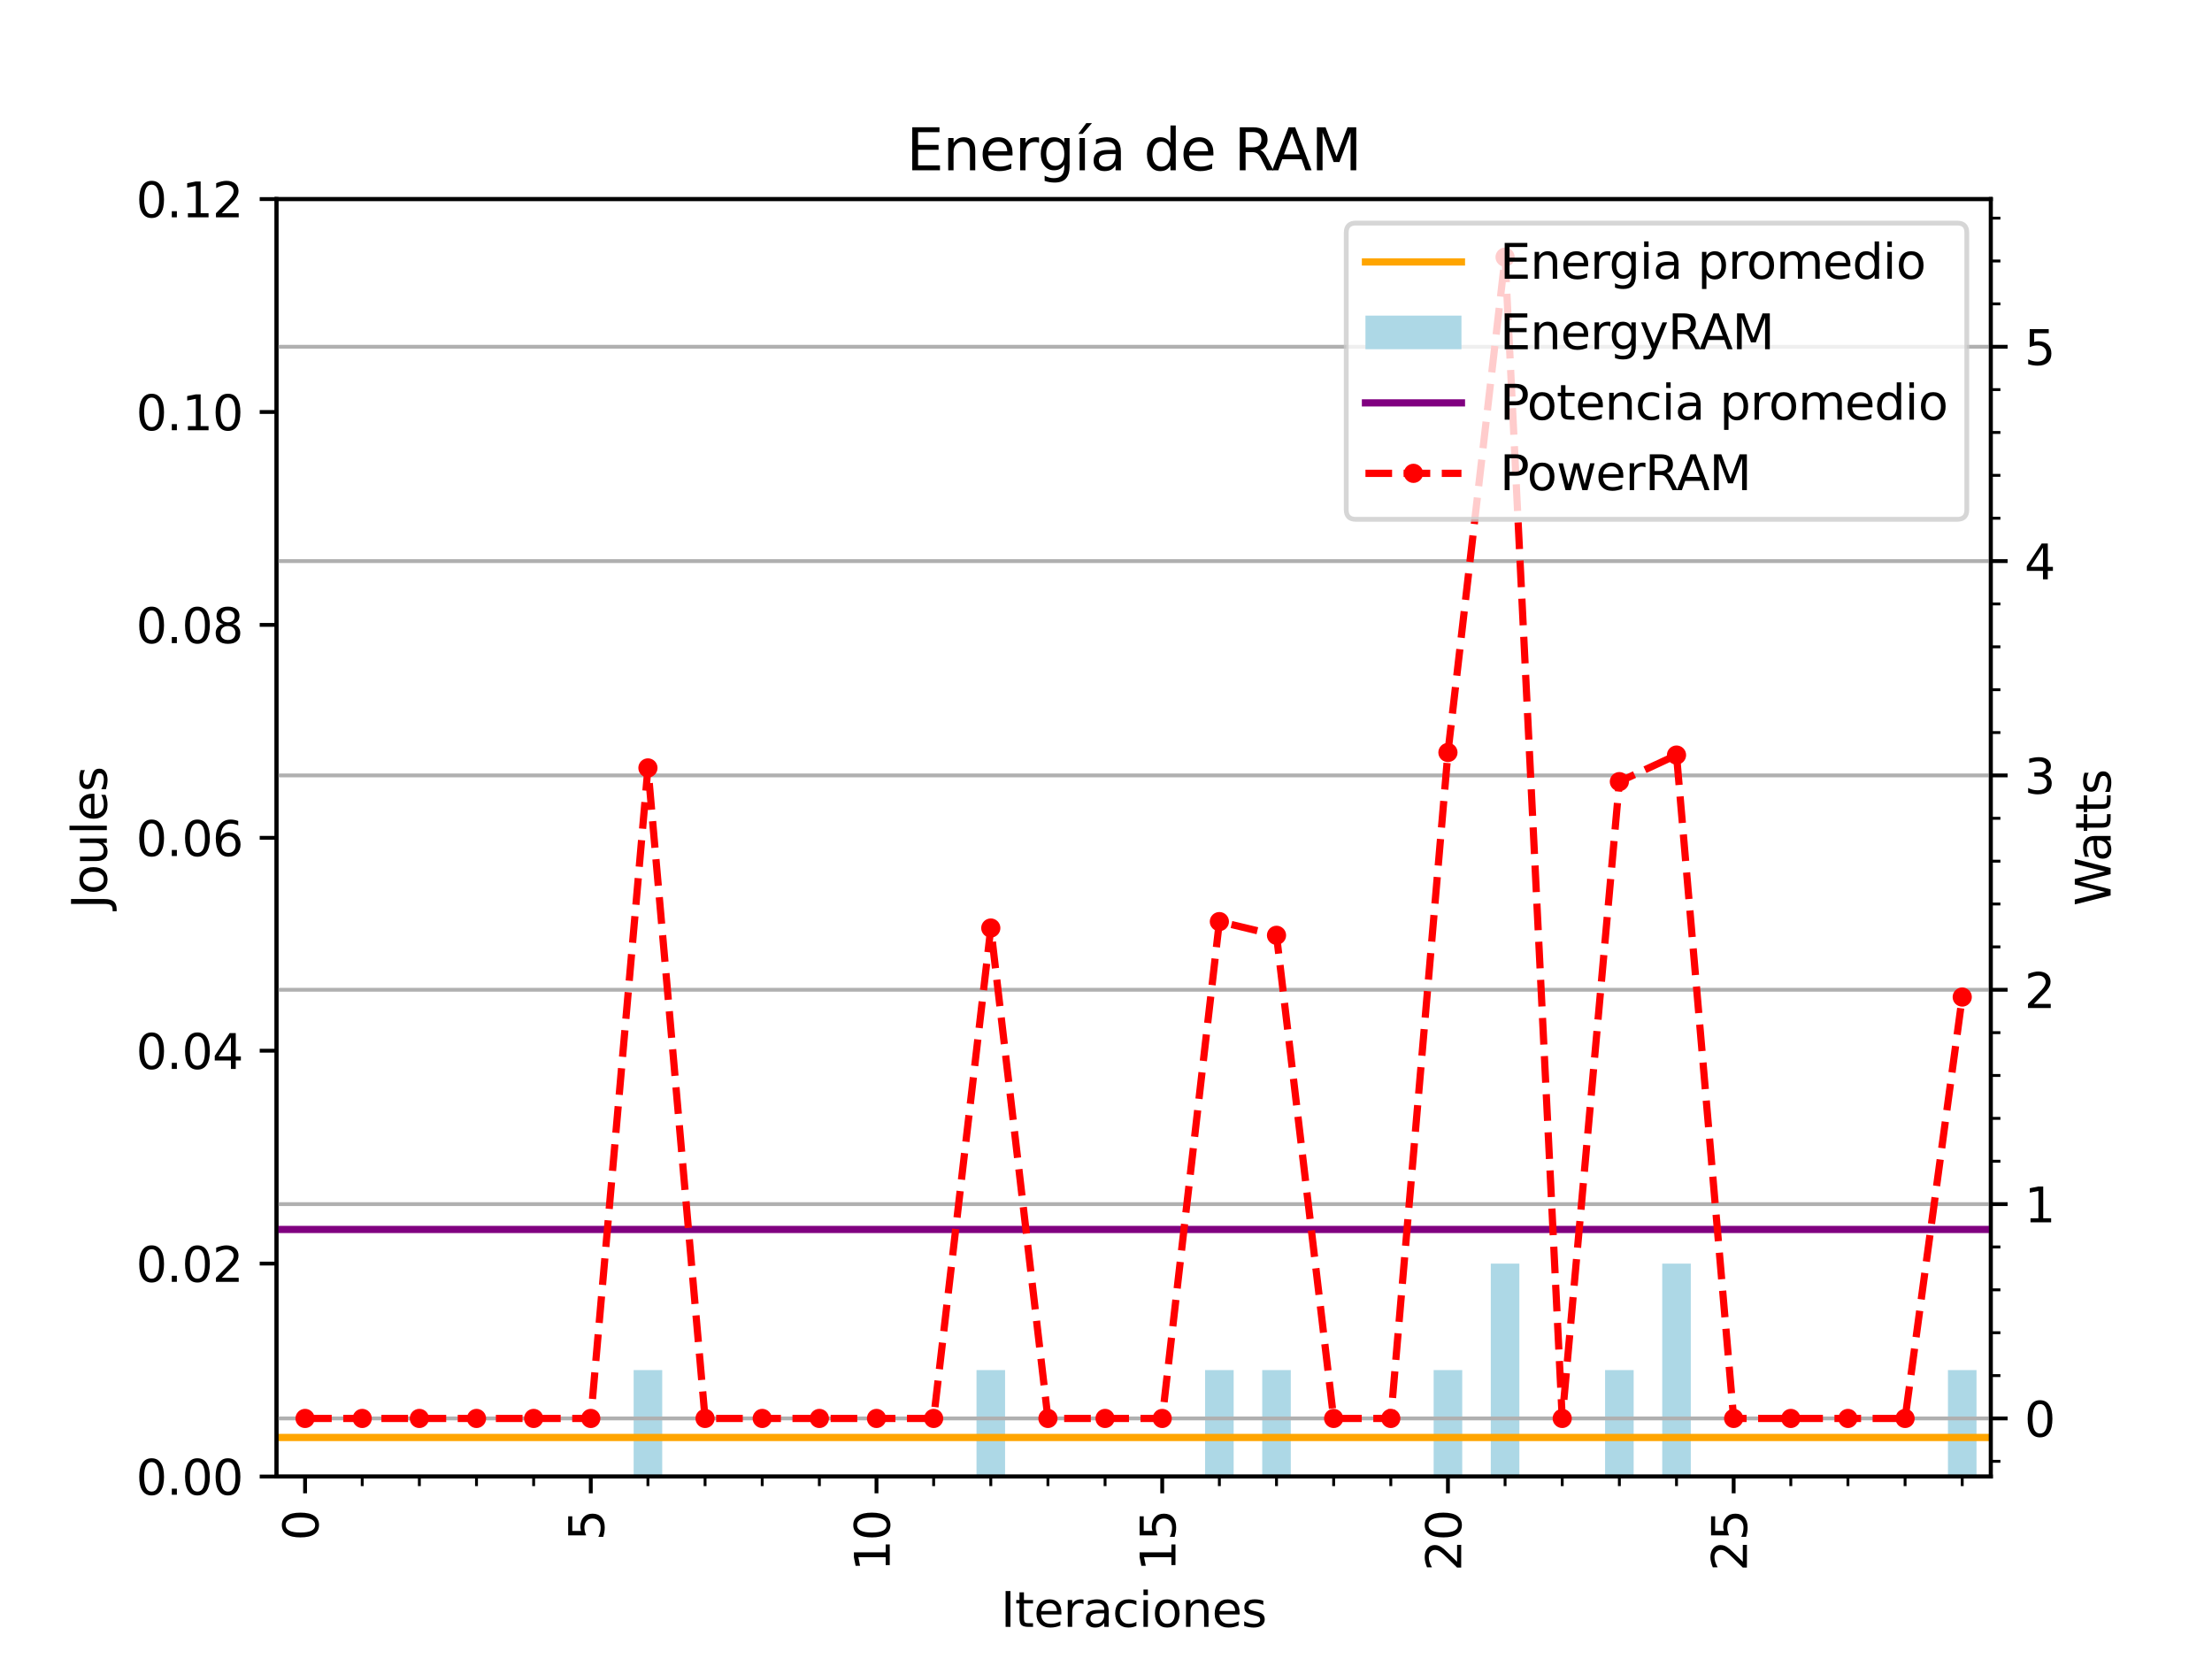 <?xml version="1.0" encoding="utf-8" standalone="no"?>
<!DOCTYPE svg PUBLIC "-//W3C//DTD SVG 1.1//EN"
  "http://www.w3.org/Graphics/SVG/1.1/DTD/svg11.dtd">
<svg xmlns:xlink="http://www.w3.org/1999/xlink" width="460.8pt" height="345.6pt" viewBox="0 0 460.8 345.6" xmlns="http://www.w3.org/2000/svg" version="1.1">
 <defs>
  <style type="text/css">*{stroke-linejoin: round; stroke-linecap: butt}</style>
 </defs>
 <g id="figure_1">
  <g id="patch_1">
   <path d="M 0 345.6 
L 460.8 345.6 
L 460.8 0 
L 0 0 
z
" style="fill: #ffffff"/>
  </g>
  <g id="axes_1">
   <g id="patch_2">
    <path d="M 57.6 307.584 
L 414.72 307.584 
L 414.72 41.472 
L 57.6 41.472 
z
" style="fill: #ffffff"/>
   </g>
   <g id="patch_3">
    <path d="M 60.576 307.584 
L 66.528 307.584 
L 66.528 307.584 
L 60.576 307.584 
z
" clip-path="url(#p2ce16cc1a9)" style="fill: #add8e6"/>
   </g>
   <g id="patch_4">
    <path d="M 72.48 307.584 
L 78.432 307.584 
L 78.432 307.584 
L 72.48 307.584 
z
" clip-path="url(#p2ce16cc1a9)" style="fill: #add8e6"/>
   </g>
   <g id="patch_5">
    <path d="M 84.384 307.584 
L 90.336 307.584 
L 90.336 307.584 
L 84.384 307.584 
z
" clip-path="url(#p2ce16cc1a9)" style="fill: #add8e6"/>
   </g>
   <g id="patch_6">
    <path d="M 96.288 307.584 
L 102.24 307.584 
L 102.24 307.584 
L 96.288 307.584 
z
" clip-path="url(#p2ce16cc1a9)" style="fill: #add8e6"/>
   </g>
   <g id="patch_7">
    <path d="M 108.192 307.584 
L 114.144 307.584 
L 114.144 307.584 
L 108.192 307.584 
z
" clip-path="url(#p2ce16cc1a9)" style="fill: #add8e6"/>
   </g>
   <g id="patch_8">
    <path d="M 120.096 307.584 
L 126.048 307.584 
L 126.048 307.584 
L 120.096 307.584 
z
" clip-path="url(#p2ce16cc1a9)" style="fill: #add8e6"/>
   </g>
   <g id="patch_9">
    <path d="M 132 307.584 
L 137.952 307.584 
L 137.952 285.408 
L 132 285.408 
z
" clip-path="url(#p2ce16cc1a9)" style="fill: #add8e6"/>
   </g>
   <g id="patch_10">
    <path d="M 143.904 307.584 
L 149.856 307.584 
L 149.856 307.584 
L 143.904 307.584 
z
" clip-path="url(#p2ce16cc1a9)" style="fill: #add8e6"/>
   </g>
   <g id="patch_11">
    <path d="M 155.808 307.584 
L 161.76 307.584 
L 161.76 307.584 
L 155.808 307.584 
z
" clip-path="url(#p2ce16cc1a9)" style="fill: #add8e6"/>
   </g>
   <g id="patch_12">
    <path d="M 167.712 307.584 
L 173.664 307.584 
L 173.664 307.584 
L 167.712 307.584 
z
" clip-path="url(#p2ce16cc1a9)" style="fill: #add8e6"/>
   </g>
   <g id="patch_13">
    <path d="M 179.616 307.584 
L 185.568 307.584 
L 185.568 307.584 
L 179.616 307.584 
z
" clip-path="url(#p2ce16cc1a9)" style="fill: #add8e6"/>
   </g>
   <g id="patch_14">
    <path d="M 191.52 307.584 
L 197.472 307.584 
L 197.472 307.584 
L 191.52 307.584 
z
" clip-path="url(#p2ce16cc1a9)" style="fill: #add8e6"/>
   </g>
   <g id="patch_15">
    <path d="M 203.424 307.584 
L 209.376 307.584 
L 209.376 285.408 
L 203.424 285.408 
z
" clip-path="url(#p2ce16cc1a9)" style="fill: #add8e6"/>
   </g>
   <g id="patch_16">
    <path d="M 215.328 307.584 
L 221.28 307.584 
L 221.28 307.584 
L 215.328 307.584 
z
" clip-path="url(#p2ce16cc1a9)" style="fill: #add8e6"/>
   </g>
   <g id="patch_17">
    <path d="M 227.232 307.584 
L 233.184 307.584 
L 233.184 307.584 
L 227.232 307.584 
z
" clip-path="url(#p2ce16cc1a9)" style="fill: #add8e6"/>
   </g>
   <g id="patch_18">
    <path d="M 239.136 307.584 
L 245.088 307.584 
L 245.088 307.584 
L 239.136 307.584 
z
" clip-path="url(#p2ce16cc1a9)" style="fill: #add8e6"/>
   </g>
   <g id="patch_19">
    <path d="M 251.04 307.584 
L 256.992 307.584 
L 256.992 285.408 
L 251.04 285.408 
z
" clip-path="url(#p2ce16cc1a9)" style="fill: #add8e6"/>
   </g>
   <g id="patch_20">
    <path d="M 262.944 307.584 
L 268.896 307.584 
L 268.896 285.408 
L 262.944 285.408 
z
" clip-path="url(#p2ce16cc1a9)" style="fill: #add8e6"/>
   </g>
   <g id="patch_21">
    <path d="M 274.848 307.584 
L 280.8 307.584 
L 280.8 307.584 
L 274.848 307.584 
z
" clip-path="url(#p2ce16cc1a9)" style="fill: #add8e6"/>
   </g>
   <g id="patch_22">
    <path d="M 286.752 307.584 
L 292.704 307.584 
L 292.704 307.584 
L 286.752 307.584 
z
" clip-path="url(#p2ce16cc1a9)" style="fill: #add8e6"/>
   </g>
   <g id="patch_23">
    <path d="M 298.656 307.584 
L 304.608 307.584 
L 304.608 285.408 
L 298.656 285.408 
z
" clip-path="url(#p2ce16cc1a9)" style="fill: #add8e6"/>
   </g>
   <g id="patch_24">
    <path d="M 310.56 307.584 
L 316.512 307.584 
L 316.512 263.232 
L 310.56 263.232 
z
" clip-path="url(#p2ce16cc1a9)" style="fill: #add8e6"/>
   </g>
   <g id="patch_25">
    <path d="M 322.464 307.584 
L 328.416 307.584 
L 328.416 307.584 
L 322.464 307.584 
z
" clip-path="url(#p2ce16cc1a9)" style="fill: #add8e6"/>
   </g>
   <g id="patch_26">
    <path d="M 334.368 307.584 
L 340.32 307.584 
L 340.32 285.408 
L 334.368 285.408 
z
" clip-path="url(#p2ce16cc1a9)" style="fill: #add8e6"/>
   </g>
   <g id="patch_27">
    <path d="M 346.272 307.584 
L 352.224 307.584 
L 352.224 263.232 
L 346.272 263.232 
z
" clip-path="url(#p2ce16cc1a9)" style="fill: #add8e6"/>
   </g>
   <g id="patch_28">
    <path d="M 358.176 307.584 
L 364.128 307.584 
L 364.128 307.584 
L 358.176 307.584 
z
" clip-path="url(#p2ce16cc1a9)" style="fill: #add8e6"/>
   </g>
   <g id="patch_29">
    <path d="M 370.08 307.584 
L 376.032 307.584 
L 376.032 307.584 
L 370.08 307.584 
z
" clip-path="url(#p2ce16cc1a9)" style="fill: #add8e6"/>
   </g>
   <g id="patch_30">
    <path d="M 381.984 307.584 
L 387.936 307.584 
L 387.936 307.584 
L 381.984 307.584 
z
" clip-path="url(#p2ce16cc1a9)" style="fill: #add8e6"/>
   </g>
   <g id="patch_31">
    <path d="M 393.888 307.584 
L 399.84 307.584 
L 399.84 307.584 
L 393.888 307.584 
z
" clip-path="url(#p2ce16cc1a9)" style="fill: #add8e6"/>
   </g>
   <g id="patch_32">
    <path d="M 405.792 307.584 
L 411.744 307.584 
L 411.744 285.408 
L 405.792 285.408 
z
" clip-path="url(#p2ce16cc1a9)" style="fill: #add8e6"/>
   </g>
   <g id="matplotlib.axis_1">
    <g id="xtick_1">
     <g id="line2d_1">
      <defs>
       <path id="m258015abd8" d="M 0 0 
L 0 3.5 
" style="stroke: #000000; stroke-width: 0.8"/>
      </defs>
      <g>
       <use xlink:href="#m258015abd8" x="63.552" y="307.584" style="stroke: #000000; stroke-width: 0.8"/>
      </g>
     </g>
     <g id="text_1">
      <!-- 0 -->
      <g transform="translate(66.311 320.947)rotate(-90)scale(0.1 -0.1)">
       <defs>
        <path id="DejaVuSans-30" d="M 2034 4250 
Q 1547 4250 1301 3770 
Q 1056 3291 1056 2328 
Q 1056 1369 1301 889 
Q 1547 409 2034 409 
Q 2525 409 2770 889 
Q 3016 1369 3016 2328 
Q 3016 3291 2770 3770 
Q 2525 4250 2034 4250 
z
M 2034 4750 
Q 2819 4750 3233 4129 
Q 3647 3509 3647 2328 
Q 3647 1150 3233 529 
Q 2819 -91 2034 -91 
Q 1250 -91 836 529 
Q 422 1150 422 2328 
Q 422 3509 836 4129 
Q 1250 4750 2034 4750 
z
" transform="scale(0.016)"/>
       </defs>
       <use xlink:href="#DejaVuSans-30"/>
      </g>
     </g>
    </g>
    <g id="xtick_2">
     <g id="line2d_2">
      <g>
       <use xlink:href="#m258015abd8" x="123.072" y="307.584" style="stroke: #000000; stroke-width: 0.8"/>
      </g>
     </g>
     <g id="text_2">
      <!-- 5 -->
      <g transform="translate(125.831 320.947)rotate(-90)scale(0.1 -0.1)">
       <defs>
        <path id="DejaVuSans-35" d="M 691 4666 
L 3169 4666 
L 3169 4134 
L 1269 4134 
L 1269 2991 
Q 1406 3038 1543 3061 
Q 1681 3084 1819 3084 
Q 2600 3084 3056 2656 
Q 3513 2228 3513 1497 
Q 3513 744 3044 326 
Q 2575 -91 1722 -91 
Q 1428 -91 1123 -41 
Q 819 9 494 109 
L 494 744 
Q 775 591 1075 516 
Q 1375 441 1709 441 
Q 2250 441 2565 725 
Q 2881 1009 2881 1497 
Q 2881 1984 2565 2268 
Q 2250 2553 1709 2553 
Q 1456 2553 1204 2497 
Q 953 2441 691 2322 
L 691 4666 
z
" transform="scale(0.016)"/>
       </defs>
       <use xlink:href="#DejaVuSans-35"/>
      </g>
     </g>
    </g>
    <g id="xtick_3">
     <g id="line2d_3">
      <g>
       <use xlink:href="#m258015abd8" x="182.592" y="307.584" style="stroke: #000000; stroke-width: 0.8"/>
      </g>
     </g>
     <g id="text_3">
      <!-- 10 -->
      <g transform="translate(185.351 327.309)rotate(-90)scale(0.1 -0.1)">
       <defs>
        <path id="DejaVuSans-31" d="M 794 531 
L 1825 531 
L 1825 4091 
L 703 3866 
L 703 4441 
L 1819 4666 
L 2450 4666 
L 2450 531 
L 3481 531 
L 3481 0 
L 794 0 
L 794 531 
z
" transform="scale(0.016)"/>
       </defs>
       <use xlink:href="#DejaVuSans-31"/>
       <use xlink:href="#DejaVuSans-30" x="63.623"/>
      </g>
     </g>
    </g>
    <g id="xtick_4">
     <g id="line2d_4">
      <g>
       <use xlink:href="#m258015abd8" x="242.112" y="307.584" style="stroke: #000000; stroke-width: 0.8"/>
      </g>
     </g>
     <g id="text_4">
      <!-- 15 -->
      <g transform="translate(244.871 327.309)rotate(-90)scale(0.1 -0.1)">
       <use xlink:href="#DejaVuSans-31"/>
       <use xlink:href="#DejaVuSans-35" x="63.623"/>
      </g>
     </g>
    </g>
    <g id="xtick_5">
     <g id="line2d_5">
      <g>
       <use xlink:href="#m258015abd8" x="301.632" y="307.584" style="stroke: #000000; stroke-width: 0.8"/>
      </g>
     </g>
     <g id="text_5">
      <!-- 20 -->
      <g transform="translate(304.391 327.309)rotate(-90)scale(0.1 -0.1)">
       <defs>
        <path id="DejaVuSans-32" d="M 1228 531 
L 3431 531 
L 3431 0 
L 469 0 
L 469 531 
Q 828 903 1448 1529 
Q 2069 2156 2228 2338 
Q 2531 2678 2651 2914 
Q 2772 3150 2772 3378 
Q 2772 3750 2511 3984 
Q 2250 4219 1831 4219 
Q 1534 4219 1204 4116 
Q 875 4013 500 3803 
L 500 4441 
Q 881 4594 1212 4672 
Q 1544 4750 1819 4750 
Q 2544 4750 2975 4387 
Q 3406 4025 3406 3419 
Q 3406 3131 3298 2873 
Q 3191 2616 2906 2266 
Q 2828 2175 2409 1742 
Q 1991 1309 1228 531 
z
" transform="scale(0.016)"/>
       </defs>
       <use xlink:href="#DejaVuSans-32"/>
       <use xlink:href="#DejaVuSans-30" x="63.623"/>
      </g>
     </g>
    </g>
    <g id="xtick_6">
     <g id="line2d_6">
      <g>
       <use xlink:href="#m258015abd8" x="361.152" y="307.584" style="stroke: #000000; stroke-width: 0.8"/>
      </g>
     </g>
     <g id="text_6">
      <!-- 25 -->
      <g transform="translate(363.911 327.309)rotate(-90)scale(0.1 -0.1)">
       <use xlink:href="#DejaVuSans-32"/>
       <use xlink:href="#DejaVuSans-35" x="63.623"/>
      </g>
     </g>
    </g>
    <g id="xtick_7">
     <g id="line2d_7">
      <defs>
       <path id="m15c1764e8d" d="M 0 0 
L 0 2 
" style="stroke: #000000; stroke-width: 0.6"/>
      </defs>
      <g>
       <use xlink:href="#m15c1764e8d" x="75.456" y="307.584" style="stroke: #000000; stroke-width: 0.6"/>
      </g>
     </g>
    </g>
    <g id="xtick_8">
     <g id="line2d_8">
      <g>
       <use xlink:href="#m15c1764e8d" x="87.36" y="307.584" style="stroke: #000000; stroke-width: 0.6"/>
      </g>
     </g>
    </g>
    <g id="xtick_9">
     <g id="line2d_9">
      <g>
       <use xlink:href="#m15c1764e8d" x="99.264" y="307.584" style="stroke: #000000; stroke-width: 0.6"/>
      </g>
     </g>
    </g>
    <g id="xtick_10">
     <g id="line2d_10">
      <g>
       <use xlink:href="#m15c1764e8d" x="111.168" y="307.584" style="stroke: #000000; stroke-width: 0.6"/>
      </g>
     </g>
    </g>
    <g id="xtick_11">
     <g id="line2d_11">
      <g>
       <use xlink:href="#m15c1764e8d" x="134.976" y="307.584" style="stroke: #000000; stroke-width: 0.6"/>
      </g>
     </g>
    </g>
    <g id="xtick_12">
     <g id="line2d_12">
      <g>
       <use xlink:href="#m15c1764e8d" x="146.88" y="307.584" style="stroke: #000000; stroke-width: 0.6"/>
      </g>
     </g>
    </g>
    <g id="xtick_13">
     <g id="line2d_13">
      <g>
       <use xlink:href="#m15c1764e8d" x="158.784" y="307.584" style="stroke: #000000; stroke-width: 0.6"/>
      </g>
     </g>
    </g>
    <g id="xtick_14">
     <g id="line2d_14">
      <g>
       <use xlink:href="#m15c1764e8d" x="170.688" y="307.584" style="stroke: #000000; stroke-width: 0.6"/>
      </g>
     </g>
    </g>
    <g id="xtick_15">
     <g id="line2d_15">
      <g>
       <use xlink:href="#m15c1764e8d" x="194.496" y="307.584" style="stroke: #000000; stroke-width: 0.6"/>
      </g>
     </g>
    </g>
    <g id="xtick_16">
     <g id="line2d_16">
      <g>
       <use xlink:href="#m15c1764e8d" x="206.4" y="307.584" style="stroke: #000000; stroke-width: 0.6"/>
      </g>
     </g>
    </g>
    <g id="xtick_17">
     <g id="line2d_17">
      <g>
       <use xlink:href="#m15c1764e8d" x="218.304" y="307.584" style="stroke: #000000; stroke-width: 0.6"/>
      </g>
     </g>
    </g>
    <g id="xtick_18">
     <g id="line2d_18">
      <g>
       <use xlink:href="#m15c1764e8d" x="230.208" y="307.584" style="stroke: #000000; stroke-width: 0.6"/>
      </g>
     </g>
    </g>
    <g id="xtick_19">
     <g id="line2d_19">
      <g>
       <use xlink:href="#m15c1764e8d" x="254.016" y="307.584" style="stroke: #000000; stroke-width: 0.6"/>
      </g>
     </g>
    </g>
    <g id="xtick_20">
     <g id="line2d_20">
      <g>
       <use xlink:href="#m15c1764e8d" x="265.92" y="307.584" style="stroke: #000000; stroke-width: 0.6"/>
      </g>
     </g>
    </g>
    <g id="xtick_21">
     <g id="line2d_21">
      <g>
       <use xlink:href="#m15c1764e8d" x="277.824" y="307.584" style="stroke: #000000; stroke-width: 0.6"/>
      </g>
     </g>
    </g>
    <g id="xtick_22">
     <g id="line2d_22">
      <g>
       <use xlink:href="#m15c1764e8d" x="289.728" y="307.584" style="stroke: #000000; stroke-width: 0.6"/>
      </g>
     </g>
    </g>
    <g id="xtick_23">
     <g id="line2d_23">
      <g>
       <use xlink:href="#m15c1764e8d" x="313.536" y="307.584" style="stroke: #000000; stroke-width: 0.6"/>
      </g>
     </g>
    </g>
    <g id="xtick_24">
     <g id="line2d_24">
      <g>
       <use xlink:href="#m15c1764e8d" x="325.44" y="307.584" style="stroke: #000000; stroke-width: 0.6"/>
      </g>
     </g>
    </g>
    <g id="xtick_25">
     <g id="line2d_25">
      <g>
       <use xlink:href="#m15c1764e8d" x="337.344" y="307.584" style="stroke: #000000; stroke-width: 0.6"/>
      </g>
     </g>
    </g>
    <g id="xtick_26">
     <g id="line2d_26">
      <g>
       <use xlink:href="#m15c1764e8d" x="349.248" y="307.584" style="stroke: #000000; stroke-width: 0.6"/>
      </g>
     </g>
    </g>
    <g id="xtick_27">
     <g id="line2d_27">
      <g>
       <use xlink:href="#m15c1764e8d" x="373.056" y="307.584" style="stroke: #000000; stroke-width: 0.6"/>
      </g>
     </g>
    </g>
    <g id="xtick_28">
     <g id="line2d_28">
      <g>
       <use xlink:href="#m15c1764e8d" x="384.96" y="307.584" style="stroke: #000000; stroke-width: 0.6"/>
      </g>
     </g>
    </g>
    <g id="xtick_29">
     <g id="line2d_29">
      <g>
       <use xlink:href="#m15c1764e8d" x="396.864" y="307.584" style="stroke: #000000; stroke-width: 0.6"/>
      </g>
     </g>
    </g>
    <g id="xtick_30">
     <g id="line2d_30">
      <g>
       <use xlink:href="#m15c1764e8d" x="408.768" y="307.584" style="stroke: #000000; stroke-width: 0.6"/>
      </g>
     </g>
    </g>
    <g id="text_7">
     <!-- Iteraciones -->
     <g transform="translate(208.481 338.907)scale(0.1 -0.1)">
      <defs>
       <path id="DejaVuSans-49" d="M 628 4666 
L 1259 4666 
L 1259 0 
L 628 0 
L 628 4666 
z
" transform="scale(0.016)"/>
       <path id="DejaVuSans-74" d="M 1172 4494 
L 1172 3500 
L 2356 3500 
L 2356 3053 
L 1172 3053 
L 1172 1153 
Q 1172 725 1289 603 
Q 1406 481 1766 481 
L 2356 481 
L 2356 0 
L 1766 0 
Q 1100 0 847 248 
Q 594 497 594 1153 
L 594 3053 
L 172 3053 
L 172 3500 
L 594 3500 
L 594 4494 
L 1172 4494 
z
" transform="scale(0.016)"/>
       <path id="DejaVuSans-65" d="M 3597 1894 
L 3597 1613 
L 953 1613 
Q 991 1019 1311 708 
Q 1631 397 2203 397 
Q 2534 397 2845 478 
Q 3156 559 3463 722 
L 3463 178 
Q 3153 47 2828 -22 
Q 2503 -91 2169 -91 
Q 1331 -91 842 396 
Q 353 884 353 1716 
Q 353 2575 817 3079 
Q 1281 3584 2069 3584 
Q 2775 3584 3186 3129 
Q 3597 2675 3597 1894 
z
M 3022 2063 
Q 3016 2534 2758 2815 
Q 2500 3097 2075 3097 
Q 1594 3097 1305 2825 
Q 1016 2553 972 2059 
L 3022 2063 
z
" transform="scale(0.016)"/>
       <path id="DejaVuSans-72" d="M 2631 2963 
Q 2534 3019 2420 3045 
Q 2306 3072 2169 3072 
Q 1681 3072 1420 2755 
Q 1159 2438 1159 1844 
L 1159 0 
L 581 0 
L 581 3500 
L 1159 3500 
L 1159 2956 
Q 1341 3275 1631 3429 
Q 1922 3584 2338 3584 
Q 2397 3584 2469 3576 
Q 2541 3569 2628 3553 
L 2631 2963 
z
" transform="scale(0.016)"/>
       <path id="DejaVuSans-61" d="M 2194 1759 
Q 1497 1759 1228 1600 
Q 959 1441 959 1056 
Q 959 750 1161 570 
Q 1363 391 1709 391 
Q 2188 391 2477 730 
Q 2766 1069 2766 1631 
L 2766 1759 
L 2194 1759 
z
M 3341 1997 
L 3341 0 
L 2766 0 
L 2766 531 
Q 2569 213 2275 61 
Q 1981 -91 1556 -91 
Q 1019 -91 701 211 
Q 384 513 384 1019 
Q 384 1609 779 1909 
Q 1175 2209 1959 2209 
L 2766 2209 
L 2766 2266 
Q 2766 2663 2505 2880 
Q 2244 3097 1772 3097 
Q 1472 3097 1187 3025 
Q 903 2953 641 2809 
L 641 3341 
Q 956 3463 1253 3523 
Q 1550 3584 1831 3584 
Q 2591 3584 2966 3190 
Q 3341 2797 3341 1997 
z
" transform="scale(0.016)"/>
       <path id="DejaVuSans-63" d="M 3122 3366 
L 3122 2828 
Q 2878 2963 2633 3030 
Q 2388 3097 2138 3097 
Q 1578 3097 1268 2742 
Q 959 2388 959 1747 
Q 959 1106 1268 751 
Q 1578 397 2138 397 
Q 2388 397 2633 464 
Q 2878 531 3122 666 
L 3122 134 
Q 2881 22 2623 -34 
Q 2366 -91 2075 -91 
Q 1284 -91 818 406 
Q 353 903 353 1747 
Q 353 2603 823 3093 
Q 1294 3584 2113 3584 
Q 2378 3584 2631 3529 
Q 2884 3475 3122 3366 
z
" transform="scale(0.016)"/>
       <path id="DejaVuSans-69" d="M 603 3500 
L 1178 3500 
L 1178 0 
L 603 0 
L 603 3500 
z
M 603 4863 
L 1178 4863 
L 1178 4134 
L 603 4134 
L 603 4863 
z
" transform="scale(0.016)"/>
       <path id="DejaVuSans-6f" d="M 1959 3097 
Q 1497 3097 1228 2736 
Q 959 2375 959 1747 
Q 959 1119 1226 758 
Q 1494 397 1959 397 
Q 2419 397 2687 759 
Q 2956 1122 2956 1747 
Q 2956 2369 2687 2733 
Q 2419 3097 1959 3097 
z
M 1959 3584 
Q 2709 3584 3137 3096 
Q 3566 2609 3566 1747 
Q 3566 888 3137 398 
Q 2709 -91 1959 -91 
Q 1206 -91 779 398 
Q 353 888 353 1747 
Q 353 2609 779 3096 
Q 1206 3584 1959 3584 
z
" transform="scale(0.016)"/>
       <path id="DejaVuSans-6e" d="M 3513 2113 
L 3513 0 
L 2938 0 
L 2938 2094 
Q 2938 2591 2744 2837 
Q 2550 3084 2163 3084 
Q 1697 3084 1428 2787 
Q 1159 2491 1159 1978 
L 1159 0 
L 581 0 
L 581 3500 
L 1159 3500 
L 1159 2956 
Q 1366 3272 1645 3428 
Q 1925 3584 2291 3584 
Q 2894 3584 3203 3211 
Q 3513 2838 3513 2113 
z
" transform="scale(0.016)"/>
       <path id="DejaVuSans-73" d="M 2834 3397 
L 2834 2853 
Q 2591 2978 2328 3040 
Q 2066 3103 1784 3103 
Q 1356 3103 1142 2972 
Q 928 2841 928 2578 
Q 928 2378 1081 2264 
Q 1234 2150 1697 2047 
L 1894 2003 
Q 2506 1872 2764 1633 
Q 3022 1394 3022 966 
Q 3022 478 2636 193 
Q 2250 -91 1575 -91 
Q 1294 -91 989 -36 
Q 684 19 347 128 
L 347 722 
Q 666 556 975 473 
Q 1284 391 1588 391 
Q 1994 391 2212 530 
Q 2431 669 2431 922 
Q 2431 1156 2273 1281 
Q 2116 1406 1581 1522 
L 1381 1569 
Q 847 1681 609 1914 
Q 372 2147 372 2553 
Q 372 3047 722 3315 
Q 1072 3584 1716 3584 
Q 2034 3584 2315 3537 
Q 2597 3491 2834 3397 
z
" transform="scale(0.016)"/>
      </defs>
      <use xlink:href="#DejaVuSans-49"/>
      <use xlink:href="#DejaVuSans-74" x="29.492"/>
      <use xlink:href="#DejaVuSans-65" x="68.701"/>
      <use xlink:href="#DejaVuSans-72" x="130.225"/>
      <use xlink:href="#DejaVuSans-61" x="171.338"/>
      <use xlink:href="#DejaVuSans-63" x="232.617"/>
      <use xlink:href="#DejaVuSans-69" x="287.598"/>
      <use xlink:href="#DejaVuSans-6f" x="315.381"/>
      <use xlink:href="#DejaVuSans-6e" x="376.562"/>
      <use xlink:href="#DejaVuSans-65" x="439.941"/>
      <use xlink:href="#DejaVuSans-73" x="501.465"/>
     </g>
    </g>
   </g>
   <g id="matplotlib.axis_2">
    <g id="ytick_1">
     <g id="line2d_31">
      <defs>
       <path id="ma5260024e1" d="M 0 0 
L -3.5 0 
" style="stroke: #000000; stroke-width: 0.8"/>
      </defs>
      <g>
       <use xlink:href="#ma5260024e1" x="57.6" y="307.584" style="stroke: #000000; stroke-width: 0.8"/>
      </g>
     </g>
     <g id="text_8">
      <!-- 0.00 -->
      <g transform="translate(28.334 311.383)scale(0.1 -0.1)">
       <defs>
        <path id="DejaVuSans-2e" d="M 684 794 
L 1344 794 
L 1344 0 
L 684 0 
L 684 794 
z
" transform="scale(0.016)"/>
       </defs>
       <use xlink:href="#DejaVuSans-30"/>
       <use xlink:href="#DejaVuSans-2e" x="63.623"/>
       <use xlink:href="#DejaVuSans-30" x="95.41"/>
       <use xlink:href="#DejaVuSans-30" x="159.033"/>
      </g>
     </g>
    </g>
    <g id="ytick_2">
     <g id="line2d_32">
      <g>
       <use xlink:href="#ma5260024e1" x="57.6" y="263.232" style="stroke: #000000; stroke-width: 0.8"/>
      </g>
     </g>
     <g id="text_9">
      <!-- 0.02 -->
      <g transform="translate(28.334 267.031)scale(0.1 -0.1)">
       <use xlink:href="#DejaVuSans-30"/>
       <use xlink:href="#DejaVuSans-2e" x="63.623"/>
       <use xlink:href="#DejaVuSans-30" x="95.41"/>
       <use xlink:href="#DejaVuSans-32" x="159.033"/>
      </g>
     </g>
    </g>
    <g id="ytick_3">
     <g id="line2d_33">
      <g>
       <use xlink:href="#ma5260024e1" x="57.6" y="218.88" style="stroke: #000000; stroke-width: 0.8"/>
      </g>
     </g>
     <g id="text_10">
      <!-- 0.04 -->
      <g transform="translate(28.334 222.679)scale(0.1 -0.1)">
       <defs>
        <path id="DejaVuSans-34" d="M 2419 4116 
L 825 1625 
L 2419 1625 
L 2419 4116 
z
M 2253 4666 
L 3047 4666 
L 3047 1625 
L 3713 1625 
L 3713 1100 
L 3047 1100 
L 3047 0 
L 2419 0 
L 2419 1100 
L 313 1100 
L 313 1709 
L 2253 4666 
z
" transform="scale(0.016)"/>
       </defs>
       <use xlink:href="#DejaVuSans-30"/>
       <use xlink:href="#DejaVuSans-2e" x="63.623"/>
       <use xlink:href="#DejaVuSans-30" x="95.41"/>
       <use xlink:href="#DejaVuSans-34" x="159.033"/>
      </g>
     </g>
    </g>
    <g id="ytick_4">
     <g id="line2d_34">
      <g>
       <use xlink:href="#ma5260024e1" x="57.6" y="174.528" style="stroke: #000000; stroke-width: 0.8"/>
      </g>
     </g>
     <g id="text_11">
      <!-- 0.06 -->
      <g transform="translate(28.334 178.327)scale(0.1 -0.1)">
       <defs>
        <path id="DejaVuSans-36" d="M 2113 2584 
Q 1688 2584 1439 2293 
Q 1191 2003 1191 1497 
Q 1191 994 1439 701 
Q 1688 409 2113 409 
Q 2538 409 2786 701 
Q 3034 994 3034 1497 
Q 3034 2003 2786 2293 
Q 2538 2584 2113 2584 
z
M 3366 4563 
L 3366 3988 
Q 3128 4100 2886 4159 
Q 2644 4219 2406 4219 
Q 1781 4219 1451 3797 
Q 1122 3375 1075 2522 
Q 1259 2794 1537 2939 
Q 1816 3084 2150 3084 
Q 2853 3084 3261 2657 
Q 3669 2231 3669 1497 
Q 3669 778 3244 343 
Q 2819 -91 2113 -91 
Q 1303 -91 875 529 
Q 447 1150 447 2328 
Q 447 3434 972 4092 
Q 1497 4750 2381 4750 
Q 2619 4750 2861 4703 
Q 3103 4656 3366 4563 
z
" transform="scale(0.016)"/>
       </defs>
       <use xlink:href="#DejaVuSans-30"/>
       <use xlink:href="#DejaVuSans-2e" x="63.623"/>
       <use xlink:href="#DejaVuSans-30" x="95.41"/>
       <use xlink:href="#DejaVuSans-36" x="159.033"/>
      </g>
     </g>
    </g>
    <g id="ytick_5">
     <g id="line2d_35">
      <g>
       <use xlink:href="#ma5260024e1" x="57.6" y="130.176" style="stroke: #000000; stroke-width: 0.8"/>
      </g>
     </g>
     <g id="text_12">
      <!-- 0.08 -->
      <g transform="translate(28.334 133.975)scale(0.1 -0.1)">
       <defs>
        <path id="DejaVuSans-38" d="M 2034 2216 
Q 1584 2216 1326 1975 
Q 1069 1734 1069 1313 
Q 1069 891 1326 650 
Q 1584 409 2034 409 
Q 2484 409 2743 651 
Q 3003 894 3003 1313 
Q 3003 1734 2745 1975 
Q 2488 2216 2034 2216 
z
M 1403 2484 
Q 997 2584 770 2862 
Q 544 3141 544 3541 
Q 544 4100 942 4425 
Q 1341 4750 2034 4750 
Q 2731 4750 3128 4425 
Q 3525 4100 3525 3541 
Q 3525 3141 3298 2862 
Q 3072 2584 2669 2484 
Q 3125 2378 3379 2068 
Q 3634 1759 3634 1313 
Q 3634 634 3220 271 
Q 2806 -91 2034 -91 
Q 1263 -91 848 271 
Q 434 634 434 1313 
Q 434 1759 690 2068 
Q 947 2378 1403 2484 
z
M 1172 3481 
Q 1172 3119 1398 2916 
Q 1625 2713 2034 2713 
Q 2441 2713 2670 2916 
Q 2900 3119 2900 3481 
Q 2900 3844 2670 4047 
Q 2441 4250 2034 4250 
Q 1625 4250 1398 4047 
Q 1172 3844 1172 3481 
z
" transform="scale(0.016)"/>
       </defs>
       <use xlink:href="#DejaVuSans-30"/>
       <use xlink:href="#DejaVuSans-2e" x="63.623"/>
       <use xlink:href="#DejaVuSans-30" x="95.41"/>
       <use xlink:href="#DejaVuSans-38" x="159.033"/>
      </g>
     </g>
    </g>
    <g id="ytick_6">
     <g id="line2d_36">
      <g>
       <use xlink:href="#ma5260024e1" x="57.6" y="85.824" style="stroke: #000000; stroke-width: 0.8"/>
      </g>
     </g>
     <g id="text_13">
      <!-- 0.10 -->
      <g transform="translate(28.334 89.623)scale(0.1 -0.1)">
       <use xlink:href="#DejaVuSans-30"/>
       <use xlink:href="#DejaVuSans-2e" x="63.623"/>
       <use xlink:href="#DejaVuSans-31" x="95.41"/>
       <use xlink:href="#DejaVuSans-30" x="159.033"/>
      </g>
     </g>
    </g>
    <g id="ytick_7">
     <g id="line2d_37">
      <g>
       <use xlink:href="#ma5260024e1" x="57.6" y="41.472" style="stroke: #000000; stroke-width: 0.8"/>
      </g>
     </g>
     <g id="text_14">
      <!-- 0.12 -->
      <g transform="translate(28.334 45.271)scale(0.1 -0.1)">
       <use xlink:href="#DejaVuSans-30"/>
       <use xlink:href="#DejaVuSans-2e" x="63.623"/>
       <use xlink:href="#DejaVuSans-31" x="95.41"/>
       <use xlink:href="#DejaVuSans-32" x="159.033"/>
      </g>
     </g>
    </g>
    <g id="text_15">
     <!-- Joules -->
     <g transform="translate(22.255 189.301)rotate(-90)scale(0.1 -0.1)">
      <defs>
       <path id="DejaVuSans-4a" d="M 628 4666 
L 1259 4666 
L 1259 325 
Q 1259 -519 939 -900 
Q 619 -1281 -91 -1281 
L -331 -1281 
L -331 -750 
L -134 -750 
Q 284 -750 456 -515 
Q 628 -281 628 325 
L 628 4666 
z
" transform="scale(0.016)"/>
       <path id="DejaVuSans-75" d="M 544 1381 
L 544 3500 
L 1119 3500 
L 1119 1403 
Q 1119 906 1312 657 
Q 1506 409 1894 409 
Q 2359 409 2629 706 
Q 2900 1003 2900 1516 
L 2900 3500 
L 3475 3500 
L 3475 0 
L 2900 0 
L 2900 538 
Q 2691 219 2414 64 
Q 2138 -91 1772 -91 
Q 1169 -91 856 284 
Q 544 659 544 1381 
z
M 1991 3584 
L 1991 3584 
z
" transform="scale(0.016)"/>
       <path id="DejaVuSans-6c" d="M 603 4863 
L 1178 4863 
L 1178 0 
L 603 0 
L 603 4863 
z
" transform="scale(0.016)"/>
      </defs>
      <use xlink:href="#DejaVuSans-4a"/>
      <use xlink:href="#DejaVuSans-6f" x="29.492"/>
      <use xlink:href="#DejaVuSans-75" x="90.674"/>
      <use xlink:href="#DejaVuSans-6c" x="154.053"/>
      <use xlink:href="#DejaVuSans-65" x="181.836"/>
      <use xlink:href="#DejaVuSans-73" x="243.359"/>
     </g>
    </g>
   </g>
   <g id="line2d_38">
    <path d="M 57.6 299.453 
L 414.72 299.453 
" clip-path="url(#p2ce16cc1a9)" style="fill: none; stroke: #ffa500; stroke-width: 1.5; stroke-linecap: square"/>
   </g>
   <g id="patch_33">
    <path d="M 57.6 307.584 
L 57.6 41.472 
" style="fill: none; stroke: #000000; stroke-width: 0.8; stroke-linejoin: miter; stroke-linecap: square"/>
   </g>
   <g id="patch_34">
    <path d="M 414.72 307.584 
L 414.72 41.472 
" style="fill: none; stroke: #000000; stroke-width: 0.8; stroke-linejoin: miter; stroke-linecap: square"/>
   </g>
   <g id="patch_35">
    <path d="M 57.6 307.584 
L 414.72 307.584 
" style="fill: none; stroke: #000000; stroke-width: 0.8; stroke-linejoin: miter; stroke-linecap: square"/>
   </g>
   <g id="patch_36">
    <path d="M 57.6 41.472 
L 414.72 41.472 
" style="fill: none; stroke: #000000; stroke-width: 0.8; stroke-linejoin: miter; stroke-linecap: square"/>
   </g>
   <g id="text_16">
    <!-- Energía de RAM -->
    <g transform="translate(188.835 35.472)scale(0.12 -0.12)">
     <defs>
      <path id="DejaVuSans-45" d="M 628 4666 
L 3578 4666 
L 3578 4134 
L 1259 4134 
L 1259 2753 
L 3481 2753 
L 3481 2222 
L 1259 2222 
L 1259 531 
L 3634 531 
L 3634 0 
L 628 0 
L 628 4666 
z
" transform="scale(0.016)"/>
      <path id="DejaVuSans-67" d="M 2906 1791 
Q 2906 2416 2648 2759 
Q 2391 3103 1925 3103 
Q 1463 3103 1205 2759 
Q 947 2416 947 1791 
Q 947 1169 1205 825 
Q 1463 481 1925 481 
Q 2391 481 2648 825 
Q 2906 1169 2906 1791 
z
M 3481 434 
Q 3481 -459 3084 -895 
Q 2688 -1331 1869 -1331 
Q 1566 -1331 1297 -1286 
Q 1028 -1241 775 -1147 
L 775 -588 
Q 1028 -725 1275 -790 
Q 1522 -856 1778 -856 
Q 2344 -856 2625 -561 
Q 2906 -266 2906 331 
L 2906 616 
Q 2728 306 2450 153 
Q 2172 0 1784 0 
Q 1141 0 747 490 
Q 353 981 353 1791 
Q 353 2603 747 3093 
Q 1141 3584 1784 3584 
Q 2172 3584 2450 3431 
Q 2728 3278 2906 2969 
L 2906 3500 
L 3481 3500 
L 3481 434 
z
" transform="scale(0.016)"/>
      <path id="DejaVuSans-ed" d="M 1325 5119 
L 1947 5119 
L 928 3944 
L 450 3944 
L 1325 5119 
z
M 603 3500 
L 1178 3500 
L 1178 0 
L 603 0 
L 603 3500 
z
M 891 3584 
L 891 3584 
z
" transform="scale(0.016)"/>
      <path id="DejaVuSans-20" transform="scale(0.016)"/>
      <path id="DejaVuSans-64" d="M 2906 2969 
L 2906 4863 
L 3481 4863 
L 3481 0 
L 2906 0 
L 2906 525 
Q 2725 213 2448 61 
Q 2172 -91 1784 -91 
Q 1150 -91 751 415 
Q 353 922 353 1747 
Q 353 2572 751 3078 
Q 1150 3584 1784 3584 
Q 2172 3584 2448 3432 
Q 2725 3281 2906 2969 
z
M 947 1747 
Q 947 1113 1208 752 
Q 1469 391 1925 391 
Q 2381 391 2643 752 
Q 2906 1113 2906 1747 
Q 2906 2381 2643 2742 
Q 2381 3103 1925 3103 
Q 1469 3103 1208 2742 
Q 947 2381 947 1747 
z
" transform="scale(0.016)"/>
      <path id="DejaVuSans-52" d="M 2841 2188 
Q 3044 2119 3236 1894 
Q 3428 1669 3622 1275 
L 4263 0 
L 3584 0 
L 2988 1197 
Q 2756 1666 2539 1819 
Q 2322 1972 1947 1972 
L 1259 1972 
L 1259 0 
L 628 0 
L 628 4666 
L 2053 4666 
Q 2853 4666 3247 4331 
Q 3641 3997 3641 3322 
Q 3641 2881 3436 2590 
Q 3231 2300 2841 2188 
z
M 1259 4147 
L 1259 2491 
L 2053 2491 
Q 2509 2491 2742 2702 
Q 2975 2913 2975 3322 
Q 2975 3731 2742 3939 
Q 2509 4147 2053 4147 
L 1259 4147 
z
" transform="scale(0.016)"/>
      <path id="DejaVuSans-41" d="M 2188 4044 
L 1331 1722 
L 3047 1722 
L 2188 4044 
z
M 1831 4666 
L 2547 4666 
L 4325 0 
L 3669 0 
L 3244 1197 
L 1141 1197 
L 716 0 
L 50 0 
L 1831 4666 
z
" transform="scale(0.016)"/>
      <path id="DejaVuSans-4d" d="M 628 4666 
L 1569 4666 
L 2759 1491 
L 3956 4666 
L 4897 4666 
L 4897 0 
L 4281 0 
L 4281 4097 
L 3078 897 
L 2444 897 
L 1241 4097 
L 1241 0 
L 628 0 
L 628 4666 
z
" transform="scale(0.016)"/>
     </defs>
     <use xlink:href="#DejaVuSans-45"/>
     <use xlink:href="#DejaVuSans-6e" x="63.184"/>
     <use xlink:href="#DejaVuSans-65" x="126.562"/>
     <use xlink:href="#DejaVuSans-72" x="188.086"/>
     <use xlink:href="#DejaVuSans-67" x="227.449"/>
     <use xlink:href="#DejaVuSans-ed" x="290.926"/>
     <use xlink:href="#DejaVuSans-61" x="318.709"/>
     <use xlink:href="#DejaVuSans-20" x="379.988"/>
     <use xlink:href="#DejaVuSans-64" x="411.775"/>
     <use xlink:href="#DejaVuSans-65" x="475.252"/>
     <use xlink:href="#DejaVuSans-20" x="536.775"/>
     <use xlink:href="#DejaVuSans-52" x="568.562"/>
     <use xlink:href="#DejaVuSans-41" x="634.045"/>
     <use xlink:href="#DejaVuSans-4d" x="702.453"/>
    </g>
   </g>
  </g>
  <g id="axes_2">
   <g id="matplotlib.axis_3">
    <g id="ytick_8">
     <g id="line2d_39">
      <path d="M 57.6 295.488 
L 414.72 295.488 
" clip-path="url(#p2ce16cc1a9)" style="fill: none; stroke: #b0b0b0; stroke-width: 0.8; stroke-linecap: square"/>
     </g>
     <g id="line2d_40">
      <defs>
       <path id="mc55f26aec9" d="M 0 0 
L 3.5 0 
" style="stroke: #000000; stroke-width: 0.8"/>
      </defs>
      <g>
       <use xlink:href="#mc55f26aec9" x="414.72" y="295.488" style="stroke: #000000; stroke-width: 0.8"/>
      </g>
     </g>
     <g id="text_17">
      <!-- 0 -->
      <g transform="translate(421.72 299.287)scale(0.1 -0.1)">
       <use xlink:href="#DejaVuSans-30"/>
      </g>
     </g>
    </g>
    <g id="ytick_9">
     <g id="line2d_41">
      <path d="M 57.6 250.837 
L 414.72 250.837 
" clip-path="url(#p2ce16cc1a9)" style="fill: none; stroke: #b0b0b0; stroke-width: 0.8; stroke-linecap: square"/>
     </g>
     <g id="line2d_42">
      <g>
       <use xlink:href="#mc55f26aec9" x="414.72" y="250.837" style="stroke: #000000; stroke-width: 0.8"/>
      </g>
     </g>
     <g id="text_18">
      <!-- 1 -->
      <g transform="translate(421.72 254.636)scale(0.1 -0.1)">
       <use xlink:href="#DejaVuSans-31"/>
      </g>
     </g>
    </g>
    <g id="ytick_10">
     <g id="line2d_43">
      <path d="M 57.6 206.186 
L 414.72 206.186 
" clip-path="url(#p2ce16cc1a9)" style="fill: none; stroke: #b0b0b0; stroke-width: 0.8; stroke-linecap: square"/>
     </g>
     <g id="line2d_44">
      <g>
       <use xlink:href="#mc55f26aec9" x="414.72" y="206.186" style="stroke: #000000; stroke-width: 0.8"/>
      </g>
     </g>
     <g id="text_19">
      <!-- 2 -->
      <g transform="translate(421.72 209.985)scale(0.1 -0.1)">
       <use xlink:href="#DejaVuSans-32"/>
      </g>
     </g>
    </g>
    <g id="ytick_11">
     <g id="line2d_45">
      <path d="M 57.6 161.535 
L 414.72 161.535 
" clip-path="url(#p2ce16cc1a9)" style="fill: none; stroke: #b0b0b0; stroke-width: 0.8; stroke-linecap: square"/>
     </g>
     <g id="line2d_46">
      <g>
       <use xlink:href="#mc55f26aec9" x="414.72" y="161.535" style="stroke: #000000; stroke-width: 0.8"/>
      </g>
     </g>
     <g id="text_20">
      <!-- 3 -->
      <g transform="translate(421.72 165.334)scale(0.1 -0.1)">
       <defs>
        <path id="DejaVuSans-33" d="M 2597 2516 
Q 3050 2419 3304 2112 
Q 3559 1806 3559 1356 
Q 3559 666 3084 287 
Q 2609 -91 1734 -91 
Q 1441 -91 1130 -33 
Q 819 25 488 141 
L 488 750 
Q 750 597 1062 519 
Q 1375 441 1716 441 
Q 2309 441 2620 675 
Q 2931 909 2931 1356 
Q 2931 1769 2642 2001 
Q 2353 2234 1838 2234 
L 1294 2234 
L 1294 2753 
L 1863 2753 
Q 2328 2753 2575 2939 
Q 2822 3125 2822 3475 
Q 2822 3834 2567 4026 
Q 2313 4219 1838 4219 
Q 1578 4219 1281 4162 
Q 984 4106 628 3988 
L 628 4550 
Q 988 4650 1302 4700 
Q 1616 4750 1894 4750 
Q 2613 4750 3031 4423 
Q 3450 4097 3450 3541 
Q 3450 3153 3228 2886 
Q 3006 2619 2597 2516 
z
" transform="scale(0.016)"/>
       </defs>
       <use xlink:href="#DejaVuSans-33"/>
      </g>
     </g>
    </g>
    <g id="ytick_12">
     <g id="line2d_47">
      <path d="M 57.6 116.883 
L 414.72 116.883 
" clip-path="url(#p2ce16cc1a9)" style="fill: none; stroke: #b0b0b0; stroke-width: 0.8; stroke-linecap: square"/>
     </g>
     <g id="line2d_48">
      <g>
       <use xlink:href="#mc55f26aec9" x="414.72" y="116.883" style="stroke: #000000; stroke-width: 0.8"/>
      </g>
     </g>
     <g id="text_21">
      <!-- 4 -->
      <g transform="translate(421.72 120.683)scale(0.1 -0.1)">
       <use xlink:href="#DejaVuSans-34"/>
      </g>
     </g>
    </g>
    <g id="ytick_13">
     <g id="line2d_49">
      <path d="M 57.6 72.232 
L 414.72 72.232 
" clip-path="url(#p2ce16cc1a9)" style="fill: none; stroke: #b0b0b0; stroke-width: 0.8; stroke-linecap: square"/>
     </g>
     <g id="line2d_50">
      <g>
       <use xlink:href="#mc55f26aec9" x="414.72" y="72.232" style="stroke: #000000; stroke-width: 0.8"/>
      </g>
     </g>
     <g id="text_22">
      <!-- 5 -->
      <g transform="translate(421.72 76.031)scale(0.1 -0.1)">
       <use xlink:href="#DejaVuSans-35"/>
      </g>
     </g>
    </g>
    <g id="ytick_14">
     <g id="line2d_51">
      <defs>
       <path id="m2b81b3b0ec" d="M 0 0 
L 2 0 
" style="stroke: #000000; stroke-width: 0.6"/>
      </defs>
      <g>
       <use xlink:href="#m2b81b3b0ec" x="414.72" y="304.418" style="stroke: #000000; stroke-width: 0.6"/>
      </g>
     </g>
    </g>
    <g id="ytick_15">
     <g id="line2d_52">
      <g>
       <use xlink:href="#m2b81b3b0ec" x="414.72" y="286.558" style="stroke: #000000; stroke-width: 0.6"/>
      </g>
     </g>
    </g>
    <g id="ytick_16">
     <g id="line2d_53">
      <g>
       <use xlink:href="#m2b81b3b0ec" x="414.72" y="277.628" style="stroke: #000000; stroke-width: 0.6"/>
      </g>
     </g>
    </g>
    <g id="ytick_17">
     <g id="line2d_54">
      <g>
       <use xlink:href="#m2b81b3b0ec" x="414.72" y="268.697" style="stroke: #000000; stroke-width: 0.6"/>
      </g>
     </g>
    </g>
    <g id="ytick_18">
     <g id="line2d_55">
      <g>
       <use xlink:href="#m2b81b3b0ec" x="414.72" y="259.767" style="stroke: #000000; stroke-width: 0.6"/>
      </g>
     </g>
    </g>
    <g id="ytick_19">
     <g id="line2d_56">
      <g>
       <use xlink:href="#m2b81b3b0ec" x="414.72" y="241.907" style="stroke: #000000; stroke-width: 0.6"/>
      </g>
     </g>
    </g>
    <g id="ytick_20">
     <g id="line2d_57">
      <g>
       <use xlink:href="#m2b81b3b0ec" x="414.72" y="232.976" style="stroke: #000000; stroke-width: 0.6"/>
      </g>
     </g>
    </g>
    <g id="ytick_21">
     <g id="line2d_58">
      <g>
       <use xlink:href="#m2b81b3b0ec" x="414.72" y="224.046" style="stroke: #000000; stroke-width: 0.6"/>
      </g>
     </g>
    </g>
    <g id="ytick_22">
     <g id="line2d_59">
      <g>
       <use xlink:href="#m2b81b3b0ec" x="414.72" y="215.116" style="stroke: #000000; stroke-width: 0.6"/>
      </g>
     </g>
    </g>
    <g id="ytick_23">
     <g id="line2d_60">
      <g>
       <use xlink:href="#m2b81b3b0ec" x="414.72" y="197.255" style="stroke: #000000; stroke-width: 0.6"/>
      </g>
     </g>
    </g>
    <g id="ytick_24">
     <g id="line2d_61">
      <g>
       <use xlink:href="#m2b81b3b0ec" x="414.72" y="188.325" style="stroke: #000000; stroke-width: 0.6"/>
      </g>
     </g>
    </g>
    <g id="ytick_25">
     <g id="line2d_62">
      <g>
       <use xlink:href="#m2b81b3b0ec" x="414.72" y="179.395" style="stroke: #000000; stroke-width: 0.6"/>
      </g>
     </g>
    </g>
    <g id="ytick_26">
     <g id="line2d_63">
      <g>
       <use xlink:href="#m2b81b3b0ec" x="414.72" y="170.465" style="stroke: #000000; stroke-width: 0.6"/>
      </g>
     </g>
    </g>
    <g id="ytick_27">
     <g id="line2d_64">
      <g>
       <use xlink:href="#m2b81b3b0ec" x="414.72" y="152.604" style="stroke: #000000; stroke-width: 0.6"/>
      </g>
     </g>
    </g>
    <g id="ytick_28">
     <g id="line2d_65">
      <g>
       <use xlink:href="#m2b81b3b0ec" x="414.72" y="143.674" style="stroke: #000000; stroke-width: 0.6"/>
      </g>
     </g>
    </g>
    <g id="ytick_29">
     <g id="line2d_66">
      <g>
       <use xlink:href="#m2b81b3b0ec" x="414.72" y="134.744" style="stroke: #000000; stroke-width: 0.6"/>
      </g>
     </g>
    </g>
    <g id="ytick_30">
     <g id="line2d_67">
      <g>
       <use xlink:href="#m2b81b3b0ec" x="414.72" y="125.814" style="stroke: #000000; stroke-width: 0.6"/>
      </g>
     </g>
    </g>
    <g id="ytick_31">
     <g id="line2d_68">
      <g>
       <use xlink:href="#m2b81b3b0ec" x="414.72" y="107.953" style="stroke: #000000; stroke-width: 0.6"/>
      </g>
     </g>
    </g>
    <g id="ytick_32">
     <g id="line2d_69">
      <g>
       <use xlink:href="#m2b81b3b0ec" x="414.72" y="99.023" style="stroke: #000000; stroke-width: 0.6"/>
      </g>
     </g>
    </g>
    <g id="ytick_33">
     <g id="line2d_70">
      <g>
       <use xlink:href="#m2b81b3b0ec" x="414.72" y="90.093" style="stroke: #000000; stroke-width: 0.6"/>
      </g>
     </g>
    </g>
    <g id="ytick_34">
     <g id="line2d_71">
      <g>
       <use xlink:href="#m2b81b3b0ec" x="414.72" y="81.162" style="stroke: #000000; stroke-width: 0.6"/>
      </g>
     </g>
    </g>
    <g id="ytick_35">
     <g id="line2d_72">
      <g>
       <use xlink:href="#m2b81b3b0ec" x="414.72" y="63.302" style="stroke: #000000; stroke-width: 0.6"/>
      </g>
     </g>
    </g>
    <g id="ytick_36">
     <g id="line2d_73">
      <g>
       <use xlink:href="#m2b81b3b0ec" x="414.72" y="54.372" style="stroke: #000000; stroke-width: 0.6"/>
      </g>
     </g>
    </g>
    <g id="ytick_37">
     <g id="line2d_74">
      <g>
       <use xlink:href="#m2b81b3b0ec" x="414.72" y="45.441" style="stroke: #000000; stroke-width: 0.6"/>
      </g>
     </g>
    </g>
    <g id="text_23">
     <!-- Watts -->
     <g transform="translate(439.681 188.742)rotate(-90)scale(0.1 -0.1)">
      <defs>
       <path id="DejaVuSans-57" d="M 213 4666 
L 850 4666 
L 1831 722 
L 2809 4666 
L 3519 4666 
L 4500 722 
L 5478 4666 
L 6119 4666 
L 4947 0 
L 4153 0 
L 3169 4050 
L 2175 0 
L 1381 0 
L 213 4666 
z
" transform="scale(0.016)"/>
      </defs>
      <use xlink:href="#DejaVuSans-57"/>
      <use xlink:href="#DejaVuSans-61" x="92.502"/>
      <use xlink:href="#DejaVuSans-74" x="153.781"/>
      <use xlink:href="#DejaVuSans-74" x="192.99"/>
      <use xlink:href="#DejaVuSans-73" x="232.199"/>
     </g>
    </g>
   </g>
   <g id="line2d_75">
    <path d="M 57.6 256.118 
L 414.72 256.118 
" clip-path="url(#p2ce16cc1a9)" style="fill: none; stroke: #800080; stroke-width: 1.5; stroke-linecap: square"/>
   </g>
   <g id="line2d_76">
    <path d="M 63.552 295.488 
L 75.456 295.488 
L 87.36 295.488 
L 99.264 295.488 
L 111.168 295.488 
L 123.072 295.488 
L 134.976 159.972 
L 146.88 295.488 
L 158.784 295.488 
L 170.688 295.488 
L 182.592 295.488 
L 194.496 295.488 
L 206.4 193.326 
L 218.304 295.488 
L 230.208 295.488 
L 242.112 295.488 
L 254.016 191.987 
L 265.92 194.844 
L 277.824 295.488 
L 289.728 295.488 
L 301.632 156.757 
L 313.536 53.568 
L 325.44 295.488 
L 337.344 162.829 
L 349.248 157.293 
L 361.152 295.488 
L 373.056 295.488 
L 384.96 295.488 
L 396.864 295.488 
L 408.768 207.704 
" clip-path="url(#p2ce16cc1a9)" style="fill: none; stroke-dasharray: 5.55,2.4; stroke-dashoffset: 0; stroke: #ff0000; stroke-width: 1.5"/>
    <defs>
     <path id="m0dcdfa064b" d="M 0 1.5 
C 0.398 1.5 0.779 1.342 1.061 1.061 
C 1.342 0.779 1.5 0.398 1.5 0 
C 1.5 -0.398 1.342 -0.779 1.061 -1.061 
C 0.779 -1.342 0.398 -1.5 0 -1.5 
C -0.398 -1.5 -0.779 -1.342 -1.061 -1.061 
C -1.342 -0.779 -1.5 -0.398 -1.5 0 
C -1.5 0.398 -1.342 0.779 -1.061 1.061 
C -0.779 1.342 -0.398 1.5 0 1.5 
z
" style="stroke: #ff0000"/>
    </defs>
    <g clip-path="url(#p2ce16cc1a9)">
     <use xlink:href="#m0dcdfa064b" x="63.552" y="295.488" style="fill: #ff0000; stroke: #ff0000"/>
     <use xlink:href="#m0dcdfa064b" x="75.456" y="295.488" style="fill: #ff0000; stroke: #ff0000"/>
     <use xlink:href="#m0dcdfa064b" x="87.36" y="295.488" style="fill: #ff0000; stroke: #ff0000"/>
     <use xlink:href="#m0dcdfa064b" x="99.264" y="295.488" style="fill: #ff0000; stroke: #ff0000"/>
     <use xlink:href="#m0dcdfa064b" x="111.168" y="295.488" style="fill: #ff0000; stroke: #ff0000"/>
     <use xlink:href="#m0dcdfa064b" x="123.072" y="295.488" style="fill: #ff0000; stroke: #ff0000"/>
     <use xlink:href="#m0dcdfa064b" x="134.976" y="159.972" style="fill: #ff0000; stroke: #ff0000"/>
     <use xlink:href="#m0dcdfa064b" x="146.88" y="295.488" style="fill: #ff0000; stroke: #ff0000"/>
     <use xlink:href="#m0dcdfa064b" x="158.784" y="295.488" style="fill: #ff0000; stroke: #ff0000"/>
     <use xlink:href="#m0dcdfa064b" x="170.688" y="295.488" style="fill: #ff0000; stroke: #ff0000"/>
     <use xlink:href="#m0dcdfa064b" x="182.592" y="295.488" style="fill: #ff0000; stroke: #ff0000"/>
     <use xlink:href="#m0dcdfa064b" x="194.496" y="295.488" style="fill: #ff0000; stroke: #ff0000"/>
     <use xlink:href="#m0dcdfa064b" x="206.4" y="193.326" style="fill: #ff0000; stroke: #ff0000"/>
     <use xlink:href="#m0dcdfa064b" x="218.304" y="295.488" style="fill: #ff0000; stroke: #ff0000"/>
     <use xlink:href="#m0dcdfa064b" x="230.208" y="295.488" style="fill: #ff0000; stroke: #ff0000"/>
     <use xlink:href="#m0dcdfa064b" x="242.112" y="295.488" style="fill: #ff0000; stroke: #ff0000"/>
     <use xlink:href="#m0dcdfa064b" x="254.016" y="191.987" style="fill: #ff0000; stroke: #ff0000"/>
     <use xlink:href="#m0dcdfa064b" x="265.92" y="194.844" style="fill: #ff0000; stroke: #ff0000"/>
     <use xlink:href="#m0dcdfa064b" x="277.824" y="295.488" style="fill: #ff0000; stroke: #ff0000"/>
     <use xlink:href="#m0dcdfa064b" x="289.728" y="295.488" style="fill: #ff0000; stroke: #ff0000"/>
     <use xlink:href="#m0dcdfa064b" x="301.632" y="156.757" style="fill: #ff0000; stroke: #ff0000"/>
     <use xlink:href="#m0dcdfa064b" x="313.536" y="53.568" style="fill: #ff0000; stroke: #ff0000"/>
     <use xlink:href="#m0dcdfa064b" x="325.44" y="295.488" style="fill: #ff0000; stroke: #ff0000"/>
     <use xlink:href="#m0dcdfa064b" x="337.344" y="162.829" style="fill: #ff0000; stroke: #ff0000"/>
     <use xlink:href="#m0dcdfa064b" x="349.248" y="157.293" style="fill: #ff0000; stroke: #ff0000"/>
     <use xlink:href="#m0dcdfa064b" x="361.152" y="295.488" style="fill: #ff0000; stroke: #ff0000"/>
     <use xlink:href="#m0dcdfa064b" x="373.056" y="295.488" style="fill: #ff0000; stroke: #ff0000"/>
     <use xlink:href="#m0dcdfa064b" x="384.96" y="295.488" style="fill: #ff0000; stroke: #ff0000"/>
     <use xlink:href="#m0dcdfa064b" x="396.864" y="295.488" style="fill: #ff0000; stroke: #ff0000"/>
     <use xlink:href="#m0dcdfa064b" x="408.768" y="207.704" style="fill: #ff0000; stroke: #ff0000"/>
    </g>
   </g>
   <g id="patch_37">
    <path d="M 57.6 307.584 
L 57.6 41.472 
" style="fill: none; stroke: #000000; stroke-width: 0.8; stroke-linejoin: miter; stroke-linecap: square"/>
   </g>
   <g id="patch_38">
    <path d="M 414.72 307.584 
L 414.72 41.472 
" style="fill: none; stroke: #000000; stroke-width: 0.8; stroke-linejoin: miter; stroke-linecap: square"/>
   </g>
   <g id="patch_39">
    <path d="M 57.6 307.584 
L 414.72 307.584 
" style="fill: none; stroke: #000000; stroke-width: 0.8; stroke-linejoin: miter; stroke-linecap: square"/>
   </g>
   <g id="patch_40">
    <path d="M 57.6 41.472 
L 414.72 41.472 
" style="fill: none; stroke: #000000; stroke-width: 0.8; stroke-linejoin: miter; stroke-linecap: square"/>
   </g>
   <g id="legend_1">
    <g id="patch_41">
     <path d="M 282.448 108.184 
L 407.72 108.184 
Q 409.72 108.184 409.72 106.184 
L 409.72 48.472 
Q 409.72 46.472 407.72 46.472 
L 282.448 46.472 
Q 280.448 46.472 280.448 48.472 
L 280.448 106.184 
Q 280.448 108.184 282.448 108.184 
z
" style="fill: #ffffff; opacity: 0.8; stroke: #cccccc; stroke-linejoin: miter"/>
    </g>
    <g id="line2d_77">
     <path d="M 284.448 54.57 
L 294.448 54.57 
L 304.448 54.57 
" style="fill: none; stroke: #ffa500; stroke-width: 1.5; stroke-linecap: square"/>
    </g>
    <g id="text_24">
     <!-- Energia promedio -->
     <g transform="translate(312.448 58.07)scale(0.1 -0.1)">
      <defs>
       <path id="DejaVuSans-70" d="M 1159 525 
L 1159 -1331 
L 581 -1331 
L 581 3500 
L 1159 3500 
L 1159 2969 
Q 1341 3281 1617 3432 
Q 1894 3584 2278 3584 
Q 2916 3584 3314 3078 
Q 3713 2572 3713 1747 
Q 3713 922 3314 415 
Q 2916 -91 2278 -91 
Q 1894 -91 1617 61 
Q 1341 213 1159 525 
z
M 3116 1747 
Q 3116 2381 2855 2742 
Q 2594 3103 2138 3103 
Q 1681 3103 1420 2742 
Q 1159 2381 1159 1747 
Q 1159 1113 1420 752 
Q 1681 391 2138 391 
Q 2594 391 2855 752 
Q 3116 1113 3116 1747 
z
" transform="scale(0.016)"/>
       <path id="DejaVuSans-6d" d="M 3328 2828 
Q 3544 3216 3844 3400 
Q 4144 3584 4550 3584 
Q 5097 3584 5394 3201 
Q 5691 2819 5691 2113 
L 5691 0 
L 5113 0 
L 5113 2094 
Q 5113 2597 4934 2840 
Q 4756 3084 4391 3084 
Q 3944 3084 3684 2787 
Q 3425 2491 3425 1978 
L 3425 0 
L 2847 0 
L 2847 2094 
Q 2847 2600 2669 2842 
Q 2491 3084 2119 3084 
Q 1678 3084 1418 2786 
Q 1159 2488 1159 1978 
L 1159 0 
L 581 0 
L 581 3500 
L 1159 3500 
L 1159 2956 
Q 1356 3278 1631 3431 
Q 1906 3584 2284 3584 
Q 2666 3584 2933 3390 
Q 3200 3197 3328 2828 
z
" transform="scale(0.016)"/>
      </defs>
      <use xlink:href="#DejaVuSans-45"/>
      <use xlink:href="#DejaVuSans-6e" x="63.184"/>
      <use xlink:href="#DejaVuSans-65" x="126.562"/>
      <use xlink:href="#DejaVuSans-72" x="188.086"/>
      <use xlink:href="#DejaVuSans-67" x="227.449"/>
      <use xlink:href="#DejaVuSans-69" x="290.926"/>
      <use xlink:href="#DejaVuSans-61" x="318.709"/>
      <use xlink:href="#DejaVuSans-20" x="379.988"/>
      <use xlink:href="#DejaVuSans-70" x="411.775"/>
      <use xlink:href="#DejaVuSans-72" x="475.252"/>
      <use xlink:href="#DejaVuSans-6f" x="514.115"/>
      <use xlink:href="#DejaVuSans-6d" x="575.297"/>
      <use xlink:href="#DejaVuSans-65" x="672.709"/>
      <use xlink:href="#DejaVuSans-64" x="734.232"/>
      <use xlink:href="#DejaVuSans-69" x="797.709"/>
      <use xlink:href="#DejaVuSans-6f" x="825.492"/>
     </g>
    </g>
    <g id="patch_42">
     <path d="M 284.448 72.749 
L 304.448 72.749 
L 304.448 65.749 
L 284.448 65.749 
z
" style="fill: #add8e6"/>
    </g>
    <g id="text_25">
     <!-- EnergyRAM -->
     <g transform="translate(312.448 72.749)scale(0.1 -0.1)">
      <defs>
       <path id="DejaVuSans-79" d="M 2059 -325 
Q 1816 -950 1584 -1140 
Q 1353 -1331 966 -1331 
L 506 -1331 
L 506 -850 
L 844 -850 
Q 1081 -850 1212 -737 
Q 1344 -625 1503 -206 
L 1606 56 
L 191 3500 
L 800 3500 
L 1894 763 
L 2988 3500 
L 3597 3500 
L 2059 -325 
z
" transform="scale(0.016)"/>
      </defs>
      <use xlink:href="#DejaVuSans-45"/>
      <use xlink:href="#DejaVuSans-6e" x="63.184"/>
      <use xlink:href="#DejaVuSans-65" x="126.562"/>
      <use xlink:href="#DejaVuSans-72" x="188.086"/>
      <use xlink:href="#DejaVuSans-67" x="227.449"/>
      <use xlink:href="#DejaVuSans-79" x="290.926"/>
      <use xlink:href="#DejaVuSans-52" x="350.105"/>
      <use xlink:href="#DejaVuSans-41" x="415.588"/>
      <use xlink:href="#DejaVuSans-4d" x="483.996"/>
     </g>
    </g>
    <g id="line2d_78">
     <path d="M 284.448 83.927 
L 294.448 83.927 
L 304.448 83.927 
" style="fill: none; stroke: #800080; stroke-width: 1.5; stroke-linecap: square"/>
    </g>
    <g id="text_26">
     <!-- Potencia promedio -->
     <g transform="translate(312.448 87.427)scale(0.1 -0.1)">
      <defs>
       <path id="DejaVuSans-50" d="M 1259 4147 
L 1259 2394 
L 2053 2394 
Q 2494 2394 2734 2622 
Q 2975 2850 2975 3272 
Q 2975 3691 2734 3919 
Q 2494 4147 2053 4147 
L 1259 4147 
z
M 628 4666 
L 2053 4666 
Q 2838 4666 3239 4311 
Q 3641 3956 3641 3272 
Q 3641 2581 3239 2228 
Q 2838 1875 2053 1875 
L 1259 1875 
L 1259 0 
L 628 0 
L 628 4666 
z
" transform="scale(0.016)"/>
      </defs>
      <use xlink:href="#DejaVuSans-50"/>
      <use xlink:href="#DejaVuSans-6f" x="56.678"/>
      <use xlink:href="#DejaVuSans-74" x="117.859"/>
      <use xlink:href="#DejaVuSans-65" x="157.068"/>
      <use xlink:href="#DejaVuSans-6e" x="218.592"/>
      <use xlink:href="#DejaVuSans-63" x="281.971"/>
      <use xlink:href="#DejaVuSans-69" x="336.951"/>
      <use xlink:href="#DejaVuSans-61" x="364.734"/>
      <use xlink:href="#DejaVuSans-20" x="426.014"/>
      <use xlink:href="#DejaVuSans-70" x="457.801"/>
      <use xlink:href="#DejaVuSans-72" x="521.277"/>
      <use xlink:href="#DejaVuSans-6f" x="560.141"/>
      <use xlink:href="#DejaVuSans-6d" x="621.322"/>
      <use xlink:href="#DejaVuSans-65" x="718.734"/>
      <use xlink:href="#DejaVuSans-64" x="780.258"/>
      <use xlink:href="#DejaVuSans-69" x="843.734"/>
      <use xlink:href="#DejaVuSans-6f" x="871.518"/>
     </g>
    </g>
    <g id="line2d_79">
     <path d="M 284.448 98.605 
L 294.448 98.605 
L 304.448 98.605 
" style="fill: none; stroke-dasharray: 5.55,2.4; stroke-dashoffset: 0; stroke: #ff0000; stroke-width: 1.5"/>
     <g>
      <use xlink:href="#m0dcdfa064b" x="294.448" y="98.605" style="fill: #ff0000; stroke: #ff0000"/>
     </g>
    </g>
    <g id="text_27">
     <!-- PowerRAM -->
     <g transform="translate(312.448 102.105)scale(0.1 -0.1)">
      <defs>
       <path id="DejaVuSans-77" d="M 269 3500 
L 844 3500 
L 1563 769 
L 2278 3500 
L 2956 3500 
L 3675 769 
L 4391 3500 
L 4966 3500 
L 4050 0 
L 3372 0 
L 2619 2869 
L 1863 0 
L 1184 0 
L 269 3500 
z
" transform="scale(0.016)"/>
      </defs>
      <use xlink:href="#DejaVuSans-50"/>
      <use xlink:href="#DejaVuSans-6f" x="56.678"/>
      <use xlink:href="#DejaVuSans-77" x="117.859"/>
      <use xlink:href="#DejaVuSans-65" x="199.646"/>
      <use xlink:href="#DejaVuSans-72" x="261.17"/>
      <use xlink:href="#DejaVuSans-52" x="302.283"/>
      <use xlink:href="#DejaVuSans-41" x="367.766"/>
      <use xlink:href="#DejaVuSans-4d" x="436.174"/>
     </g>
    </g>
   </g>
  </g>
 </g>
 <defs>
  <clipPath id="p2ce16cc1a9">
   <rect x="57.6" y="41.472" width="357.12" height="266.112"/>
  </clipPath>
 </defs>
</svg>
